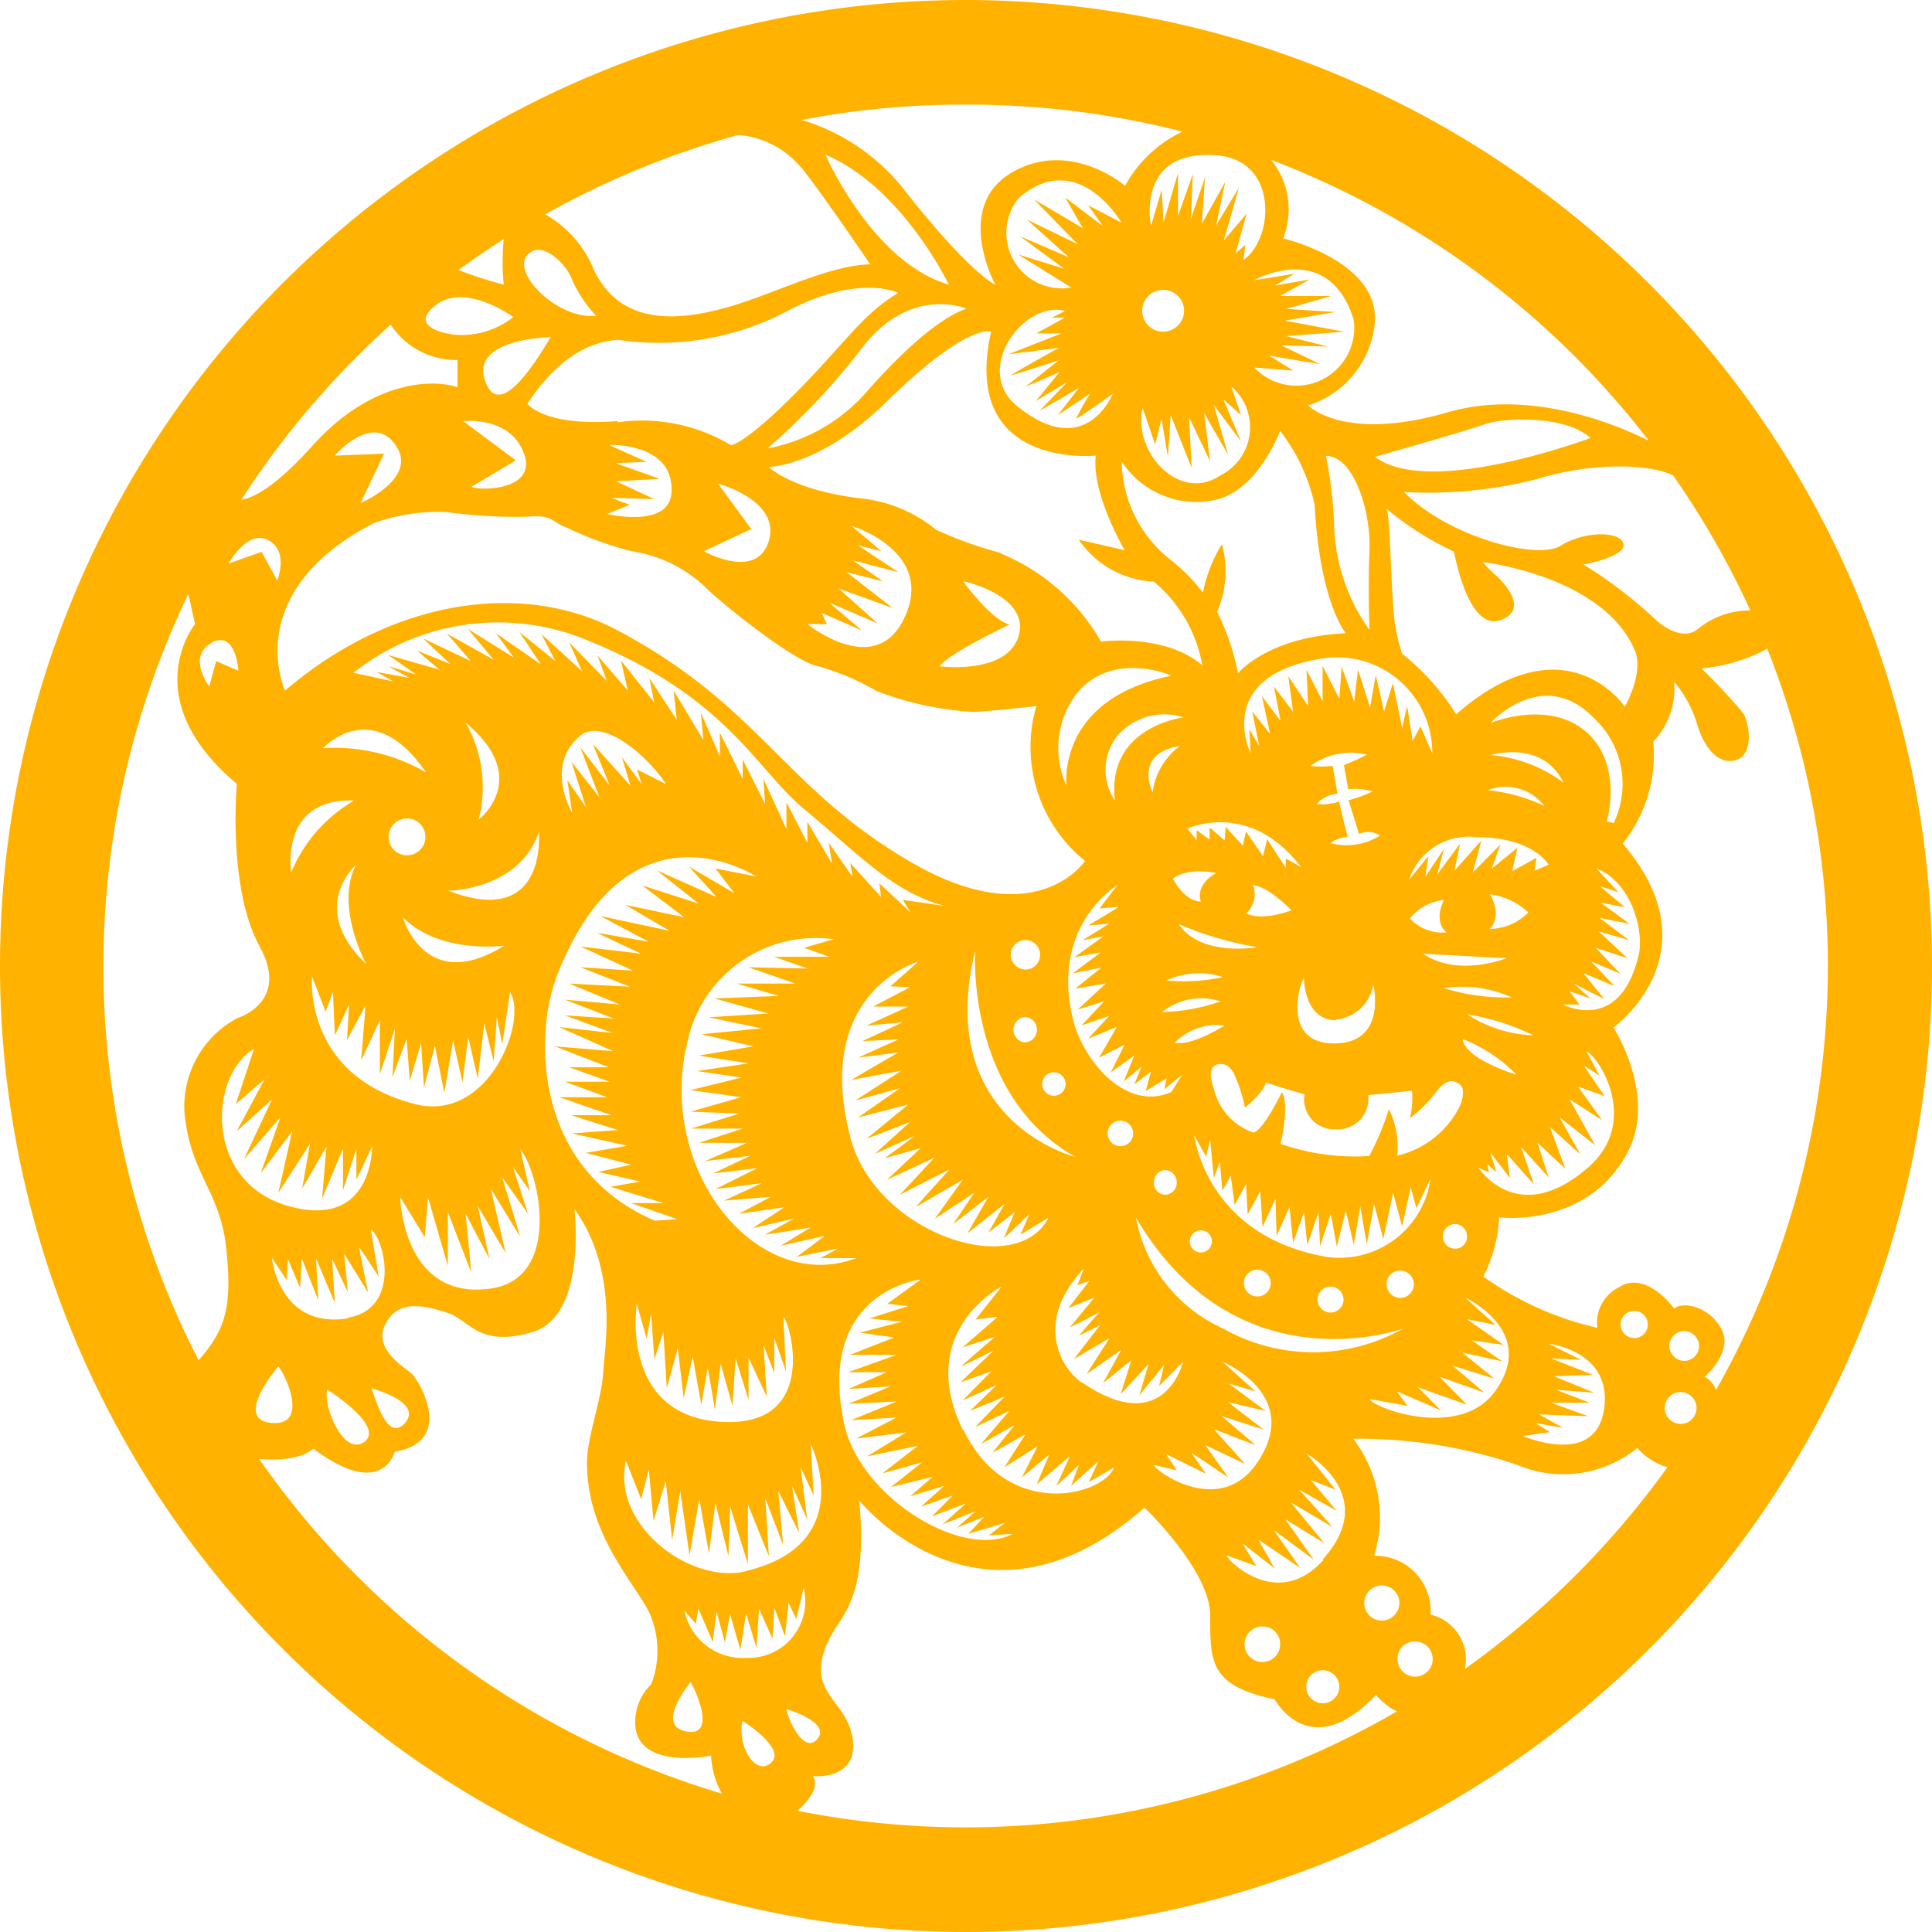 <svg xmlns="http://www.w3.org/2000/svg" viewBox="0 0 92.32 92.32"><defs><style>.cls-1{fill:#FFB200;}</style></defs><g id="Layer_2" data-name="Layer 2"><g id="Vector_Graphics" data-name="Vector Graphics"><path class="cls-1" d="M46.16,0A46.16,46.16,0,1,0,92.32,46.16,46.22,46.22,0,0,0,46.16,0ZM67.57,78.44a.84.84,0,1,1-.79.84.81.81,0,0,1,.79-.84Zm-1.58-1a.84.84,0,1,1,.88-.83.85.85,0,0,1-.88.83Zm2.37-.28a2.65,2.65,0,0,0-2.7-2.82,6.15,6.15,0,0,0-1-5.59A23.5,23.5,0,0,1,72.5,70a5.62,5.62,0,0,0,5.74-.81,3,3,0,0,0,1.44.92A41.89,41.89,0,0,1,70,79.75a2.2,2.2,0,0,0-1.61-2.59Zm-5.12-2.62c-2.12,2.37-4.46.17-4.64-.22l1.43.51-.67-1.09,1.54,1.2-.77-1.37,2,1.35-1.26-1.8,1.9,1.4L61.42,72.6l1.86,1.14-1.6-1.95,2,1.18-1.59-1.78,1.78,1-1.24-1.47,1.18.46-1.37-1.72s3.54,2,.77,5.05ZM64,80.61a.79.79,0,1,1-.79-.8.8.8,0,0,1,.79.8Zm-2.83-2.09a.85.85,0,1,1-.85-.8.83.83,0,0,1,.85.8ZM32.63,76.88l.62.71.12-.73.69,1.6L34.24,77l.4,1.49.24-1.37.5,1.72.27-1.74.5,1.64.12-1.87.64,1.43L37,76.82l.51,1.37.17-1.6.37.77.35-1.49a2.7,2.7,0,0,1-2.71,3.35,2.84,2.84,0,0,1-3-2.34Zm.24,5.87c-1.66-.23.13-2.37.13-2.37.19.29,1.26,2.55-.13,2.37Zm2.61-.52s2.12,1.32,1.37,2-1.64-.81-1.37-2Zm3.59.85c-.64.79-1.41-.89-1.49-1.41,0,0,2.13.62,1.49,1.41Zm-3.42-8c-2.66.64-6.44-2.19-5.74-5.28l.73,1.84L31,70.2l.23,2.48.58-1.91.31,2.82s.39-2.4.39-2.34.44,3.07.44,3.07.47-2.78.47-2.7.46,2.61.46,2.61.31-2.48.31-2.42.62,2.55.62,2.55.08-2.47.08-2.4.85,2.77.85,2.77l0-2.84,1,2.47-.17-2.76.85,2.22-.23-2.57,1,2L37.85,71l.72,1.6-.31-2.49.62,1.35L38.74,69s2.34,4.77-3.09,6.07ZM16.62,63c-3.3.51-3.63-2.9-3.63-2.9l.71,1.07.06-1,.58,1.37.08-1.41.79,2-.11-2L16,62.26l-.13-2.11.75,1.59-.17-1.82,1.14,1.84s-.43-2.09-.43-2.15.93,1.39.93,1.39l-.37-2.26c.7.54,1.42,3.83-1.12,4.23Zm2.73,5c-.89,1-1.47-1.43-1.61-1.66,0,0,2.5.64,1.61,1.66Zm-1.93.89c-1,.75-2-1.72-1.78-2.49,0,0,2.76,1.74,1.78,2.49ZM12.64,51.58l-1.33,2.48L13,52.53l-1.34,2.86,1.74-2-.94,2.67,1.5-2L13.3,57l1.51-2.34-.37,2.13,1.16-2-.21,2.49,1-2.4,0,2,.64-2,0,1.49.75-1.59s.06,4-4,2.85S10,51.37,12.14,50.12l-.87,2.63,1.37-1.17ZM10.08,30.72c1.21-.65,1.31,1.33,1.31,1.33l-1.06-.46L10,32.8s-1.09-1.43.12-2.08Zm.84-3.79s.9-1.65,1.9-1.12.43,1.93.43,1.93l-.75-1.37-1.58.56ZM16,21.77s1.92-2.24,3-.34c.84,1.49-1.77,2.61-1.77,2.61l1.12-2.36L16,21.77ZM17.85,25a9.09,9.09,0,0,1,3.51-.53,24.07,24.07,0,0,0,3.88.22c1.21-.12,1.18.31,1.8.5a16.54,16.54,0,0,0,3.14,1.15,6.5,6.5,0,0,1,3.7,1.89c1.49,1.34,4.22,3.39,5.12,3.58a12.08,12.08,0,0,1,2.89,1.21,15.24,15.24,0,0,0,4.63,1c1.09-.06,3-.28,3-.28a7,7,0,0,0,2.33,7.4s-2.36,3.57-8.42,0-7.12-7.43-14-11.06C25,27.77,18.81,28.57,13.62,33c0,0-2.18-4.67,4.23-8Zm48.93,41.5,2.07.89-1.1-1.1,2.34.83-1.3-1.33,2.13.75-1.51-1.28,2,.62-1.54-1.25,1.91.42-1.45-1,1.51.21-1.74-1.22,1.37.27L70,62s3.53,1.6,1.43,4.5c-1.64,2.25-5.63.87-6,.35l1.83.33-.46-.62ZM63.07,60c-5.48-1.12-6-5.74-6-5.74l.56,1,.2-.78L58,56.3l.29-.79.12,1.39.4-.71L59,57.58l.54-1,.08,1.45.6-1.1.11,1.7.62-1.35L61,59.05l.62-1.37.17,1.7.52-1.45.16,1.56L63,57.93l.08,1.62L63.59,58l.29,1.57.43-1.72.38,1.64L65,57.66l.31,1.79.35-1.91.44,1.66.47-2.2L67,58.6l.41-1.87.27,1,.68-1.41A4.39,4.39,0,0,1,63.07,60ZM64.2,62.1a.62.62,0,0,1-1.24,0,.62.62,0,0,1,1.24,0Zm-3.48-.77a.64.64,0,1,1-.64-.66.65.65,0,0,1,.64.66ZM56,52.17c-2.18,1-4.3-1.5-4.76-3.6-1-4.41,2.15-6.27,2.15-6.27l-.85,1.11.91-.08c.06,0-1.45.89-1.45.89l1-.08-1.27.79,1-.19-1.39,1,1.26-.23-1.34,1,1.37-.27-1.25,1L52.84,47,51.5,48.24l1.26-.39L51.68,49,53,48.55l-1,1.08,1.37-.56-.85,1.47,1.22-.62-.66,1.32,1.12-.8-.5,1.24.85-.71-.35.85L55,51.2l-.25.93,1-.6-.12.52.85-.68-.5.8Zm.23,4.33a.57.57,0,0,1-.55.59.56.56,0,0,1-.54-.59.57.57,0,0,1,.54-.59.58.58,0,0,1,.55.59Zm-2.08-2.33a.61.61,0,1,1-.61-.62.62.62,0,0,1,.61.62Zm-10.66-7-1.77.93,1.68,0-2,.91,1.74-.16-1.93.9,1.74-.09L41,50.54l1.93-.25L40.68,51.6l2.4-.44-2.21,1.43L43,52,41,53.4l2.4-.62-2,1.64,2.08-.8L41.8,55.14l1.93-.87-1.46,1.08L44,54.86l-1.62,1.52,2.27-1.06L43,57.09l2.37-1.21-1.62,1.8L46,56.38l-1.33,1.86L46.55,57l-1,1.49,1.68-1.3-1,1.74L48,57.53l-.77,1.37s1.08-.83,1.27-1c0,0,0-.06,0,0l0,0c-.11.23-.53,1.28-.53,1.28L49.2,58l-.44,1,1.34-.81c-1.53,3-8.24.75-9.45-3.79-1.86-7,3.23-8.45,3.23-8.45l-1.33,1.18Zm3.11-1.74s-.47,6.87,4.78,9.85c0,0-6.77-1.68-4.78-9.85Zm2.4.9a.71.71,0,0,1-.7-.71.7.7,0,1,1,1.4,0,.7.7,0,0,1-.7.71Zm.55,2.88a.6.6,0,0,1-.59.6.61.61,0,0,1,0-1.21.6.6,0,0,1,.59.61Zm.25,2.56a.56.56,0,1,1,.55.59.57.57,0,0,1-.55-.59ZM51,37.62a4.3,4.3,0,0,1,.45-4.48c1.7-2.09,4.58-.86,4.52-.85-5.59,1.14-5,5.33-5,5.33Zm-4.93-9.84s3.15.7,2.61,2.59-3.77,1.47-3.77,1.47c.35-.58,3.33-2,3.33-2-.87-.21-2.17-2-2.17-2Zm1.78-1.35a18.69,18.69,0,0,1-3.13-1.12,6.76,6.76,0,0,0-3.37-1.47c-3.48-.37-4.62-1.53-4.62-1.53s2.46,0,5.63-3.11c3.92-3.84,5-3.35,5-3.35-1.49,6.6,5,5.92,5,5.92-.21,1.82,1.38,4.52,1.38,4.52l-2.19-.5a4.58,4.58,0,0,0,3.58,2,6.69,6.69,0,0,1,2.32,4c-1.82-1.55-4.84-1.13-4.84-1.13a9.82,9.82,0,0,0-4.83-4.23Zm-8.58,2.86,1.92.84-1.58-1.34,2.33,1-1.87-1.67,2.58.93-2.2-1.71,1.74.44-1.43-1,2.17.56L41,26.06l1.12.28-1.43-1.21s4.09,1.23,2.49,4.47c-1.4,2.83-4.6.22-4.6.22h.93l-.24-.53Zm-10-5.5,2,.06L29.44,23l2.08-.12-2.11-.75,1.49-.06-1.81-.81s3.06-.13,3,2.18c0,1.86-3.08,1.12-3.08,1.12l1.09-.44a8.84,8.84,0,0,1-.87-.34Zm.25-3.67c-3.54.28-4.32-.83-4.32-.83,1.71-2.58,3.39-3,4.35-3.05A13.19,13.19,0,0,0,37.36,15c3.66-2,5.56-1,5.56-1-1.71,1-2.58,2.46-5,4.88s-3,2.39-3,2.39a8.21,8.21,0,0,0-5.4-1.09Zm-7.36,0s2.23-.25,2.88,1.56-2.23,1.77-2.51,1.58L24.65,22l-2.51-1.87Zm1.11-1.71c-1.08-2.24,3.05-2.3,3.05-2.3-.25.35-2.24,4-3.05,2.3Zm1.9-6.18c.65-.87,1.93.41,2.17,1.15a6.24,6.24,0,0,0,1.15,1.71c-1.83.19-4-2-3.32-2.86ZM39.44,7.39c3.67,1.55,5.9,6.21,5.9,6.21-3.66-1.06-5.9-6.21-5.9-6.21Zm6.74,7.36c-.9.31-2.39,1.3-4.66,3.85a8.35,8.35,0,0,1-4.85,2.83,33,33,0,0,0,4.63-4.94c2.3-2.86,4.88-1.74,4.88-1.74ZM34.31,23.11s3,.8,2.43,2.73-3.11.5-3.11.5l2.27-1.06-1.59-2.17Zm44.48-2.05c-1.6-.8-5.69-2.49-9.61-1.36-5,1.45-6.67-.33-6.67-.33a4.58,4.58,0,0,0,3.17-3.79c.42-3.07-4.37-4.19-4.37-4.19a3.73,3.73,0,0,0-.57-3.75A41.34,41.34,0,0,1,78.79,21.06Zm-5,17.45a8.15,8.15,0,0,0-2.69-.75,2.31,2.31,0,0,1,2.69.75Zm-2.55-2.43s2.47-.76,3.46,1.31a6.8,6.8,0,0,0-3.46-1.31ZM74,41.32l-.67.29.09-.62-1.16.64.25-1.12-1.23,1,.42-1.16-1.33,1.35.42-1.54-1.29,1.45.27-1.3-1.1,1.49L69,40.56l-.89,1.34.15-1-.93,1.14A3,3,0,0,1,70.51,40C73.28,40,74,41.32,74,41.32ZM66.37,53a13.48,13.48,0,0,1-.94,2.24,10.83,10.83,0,0,1-4.24-.58s.45-1.89.06-2.47c0,0-.85,1.79-1.35,1.93A2.9,2.9,0,0,1,58,52s-.42-1,.19-1.14.84.6.84.6a7,7,0,0,1,.46,1.47s.89-.73,1-1.2c0,0,1.47.47,1.85.56a1.42,1.42,0,0,0,1.45,1.67,1.47,1.47,0,0,0,1.59-1.63l2.09-.21a3.86,3.86,0,0,1-.1,1.31,6.28,6.28,0,0,0,1.24-1.23c.46-.64.85-.62,1.16-.37s0,1,0,1a4.46,4.46,0,0,1-3,2.39A4.17,4.17,0,0,0,66.37,53ZM53.28,38.26a2.64,2.64,0,0,1,.1-3.09,3,3,0,0,1,3.19-.89s-3.73.43-3.29,4Zm11.08-.54a2.89,2.89,0,0,1,1.22.1,6.19,6.19,0,0,1-1.14.42l.5,1.61a1,1,0,0,1,1,.08,3,3,0,0,1-2.36.36A1.29,1.29,0,0,1,64.4,40S64,38.46,64,38.3a2.59,2.59,0,0,1-1.09.12,1.49,1.49,0,0,1,1-.49l-.23-1.33a4.82,4.82,0,0,1-1.06,0,3.27,3.27,0,0,1,2.7-.54,11.76,11.76,0,0,1-1.1.5l.21,1.18Zm-.52,11a2,2,0,0,0,1.78-1.68s.7,2.82-1.87,2.82-1.61-3-1.44-3.11c0,0,0,2,1.53,2Zm-2.4-7.67,0,.42-.89-1.37-.2.81-.81-1.18-.15.68-.82-.89-.05.64-.72-.62,0,.58-.62-.45,0,.47-.44-.54s2.94-1.42,5.43,1.83l-.68-.38ZM59.88,42.3c.75.06,1.83,1.2,1.83,1.2-1.56.56-2.16.14-2.16.14a1.23,1.23,0,0,0,.33-1.34Zm-1.76-.58s-1,.47-.74,1.36c0,0-.71.06-1.33-1.09,0,0,.58-.56,2.07-.27Zm-1.74-6.07a3.26,3.26,0,0,0-1.3,2.21s-.95-1.86,1.3-2.21Zm-.64,11.2a3.68,3.68,0,0,1,2.69-.16,8.61,8.61,0,0,1-2.69.16Zm2.59,1a9.15,9.15,0,0,1-2.8.51,3,3,0,0,1,2.8-.51Zm-2-3.69a16.26,16.26,0,0,0,3.75,1.1s-2.69.49-3.75-1.1Zm12.84.39a2.12,2.12,0,0,1-1.8-.66A2.41,2.41,0,0,1,69,43s-.54,1,.12,1.55Zm2-1.82a3.32,3.32,0,0,1,1.86.87,2.63,2.63,0,0,1-1.84.79c.64-.69,0-1.66,0-1.66ZM72,45.78s-2.32.95-4-.21c0,0,3.59.21,4,.21Zm.23,1.88A10,10,0,0,1,69,47.22a5.68,5.68,0,0,1,3.23.44Zm-2.7,10.83a.58.58,0,0,1,.57.59.57.57,0,0,1-.57.59.58.58,0,0,1-.58-.59.59.59,0,0,1,.58-.59Zm.36-8.84a7.25,7.25,0,0,1,2.57,1.7s-2.43-.71-2.57-1.7Zm.22-1.18a11.2,11.2,0,0,1,3.15,1,6.11,6.11,0,0,1-3.15-1ZM68.44,36l-.56-1.29-.38.69-.26-1.66L67,34.78l-.44-2.14L66.14,34l-.4-1.74-.27,1.55L64.89,32l-.18,1.53-.6-1.67L64,33.39l-.8-1.57,0,1.69L62.43,32l.08,1.74-.95-1.43.23,1.7-.91-1.2.31,1.64-.89-1.19.39,1.81L59.84,34l.33,1.64-.47-.79L59.76,36s-1.83-3.72,3.46-4.54A4.55,4.55,0,0,1,68.44,36Zm-5-14.21c1.31.1,2.08,2.76,2,4.52s0,3.79,0,3.79a9,9,0,0,1-1.68-4.75,20.49,20.49,0,0,0-.4-3.56ZM76,20.93s-7.71,2.89-10.29.9c0,0,4.26-1.21,5.22-1.55s3.89-.44,5.07.65ZM60.66,17l2.42.4-1.86-.9,2.24.06-2-.5,2.76-.21-2.83-.53,2.43-.41-2.36-.15,2.17-.62-2.45,0,1.39-.78-1.64.28.93-.56-1.93.31s3.55-2,4.76,1.9a2.77,2.77,0,0,1-4.76,2.27l1.87.15L60.66,17ZM58.11,7.42c3,.21,2.77,4,1.31,5l.09-.72-.47.41.53-1.9-1.09,1.28.72-2.52-1.09,1.8.44-2.08-1.12,2,.15-2.21-.68,2L57,8.32l-.71,2,0-2.05-.69,2.36-.09-1.56L55,10.8s-.77-3.67,3.11-3.38Zm-2.53,6.43a1,1,0,1,1-1,1,1,1,0,0,1,1-1Zm-1,5.59.62,1.8L55.5,20l.31,1.83.13-2,1,2.52-.12-2.42,1,2.11-.28-2.3,1.15,2L58,19.35l1.3,1.74-.84-2,.84.74-.46-1.36a2.57,2.57,0,0,1-.53,4.25c-2,1.34-4.23-1.21-3.7-3.26Zm3.29,4.48c2.18-.29,3.3-3.33,3.3-3.33a8.8,8.8,0,0,1,1.65,3.54c.25,4.68,1.49,6.13,1.49,6.13-3.74.17-5.15,1.91-5.15,1.91a11.79,11.79,0,0,0-1-2.94A4.91,4.91,0,0,0,58.39,26a7,7,0,0,0-.91,2.32A8.62,8.62,0,0,0,56,26.8a6.08,6.08,0,0,1-2.4-4.74,4.29,4.29,0,0,0,4.34,1.86ZM52,9.81l.71,1L50.9,9.44l.84,1.46L49.41,9.53l2.09,2.14-2.43-1.18,2,1.8-2.33-1,2.11,1.55-2.2-.68,2.54,1.58a2.65,2.65,0,0,1-2.51-4.28c2.83-2.43,4.91,1.18,4.91,1.18L52,9.81Zm-1.12,5.06-.62.31h.62l-1.36.75,1.21,0-2.55,1,2.42-.31s-2.36,1.31-2.27,1.31,2.27-.72,2.27-.72L49,18.48l1.62-.69-1.12,1.37,1.49-.9-1.31,1.37,1.87-1.09-1,1.3,1.56-1.05A9.1,9.1,0,0,0,51.43,20c.1,0,1.74-1.18,1.74-1.18s-1.28,3.25-4.56.59c-2.12-1.71.24-5,2.23-4.57Zm5.29,34.92A2.84,2.84,0,0,1,58.52,49s-1.56,1-2.39.83Zm1.24,9a.53.53,0,1,1-.56.53.54.54,0,0,1,.56-.53Zm9.46,1.93a.65.65,0,1,1-.61.65.63.63,0,0,1,.61-.65ZM71,55.57l.5.44-.28-.93.93,1.21L72,55.14l1.3,1.46-.62-1.8L74,56.26l-.53-1.65,1.33,1.24-.74-2,1.46,1.31-1-1.77,1.7,1.33L75,52.53l1.56,1-1.16-1.61,1.28.46-1-1.46.75.47-.62-1.15c.62.28,2.58,3.39.06,5.56-3.36,2.91-5.22,0-5.22,0l.5.22-.1-.47ZM74.64,48l.84,0L75,47.37l1,.34L75.2,47l1.46.74-1-1.24,1.49.62-1.12-1.18,1.4.59-1.18-1.24,1.52.5-1.37-1.28,1.43.41-1.4-1.06,1.43.28-1.36-1,1.14.21-1.18-1,.87.28L76.29,41.5c1.77.71,2.29,3.17,2,4.19-.93,3.82-3.7,2.27-3.7,2.27Zm2.47-8.67-.33-.08s.81-2.73-1-4.29-4.56-.41-4.56-.41,2.47-2.74,4.91-.27a4.3,4.3,0,0,1,1,5Zm-7.53-5.2A11.36,11.36,0,0,0,67,31.24a8.4,8.4,0,0,1-.4-1.93c-.16-1.95-.18-4.73-.35-5a14.86,14.86,0,0,0,3.23,2.05s.66,3.83,2.22,3.27-.19-2.11-.19-2.11a7.82,7.82,0,0,1-.66-.66s5.75.64,7.27,4.22c.45,1.08-.48,2.69-.48,2.69s-2.79-4.18-8,.31Zm6.11-7.16s2.07-.38,1.88-1-1.91-.58-3,.11-5.35-.4-7.48-2.57a21,21,0,0,0,6.36-.62c2.46-.77,5.28-.77,6.5-.17a41.08,41.08,0,0,1,3.69,6.45A3.92,3.92,0,0,0,81.2,30c-.81.77-2-.31-2-.31a21.72,21.72,0,0,0-3.56-2.73ZM46.16,5A41,41,0,0,1,56.5,6.29a6.12,6.12,0,0,0-2.74,2.59s-2.58-2.24-5.37-.66-.93,5.22-.84,5.35S46.28,13,43.2,9.06a9.8,9.8,0,0,0-4.9-3.33A40.68,40.68,0,0,1,46.16,5ZM38.29,8c1.15,1.46,3.29,4.63,3.29,4.63-2.08.06-4.66,1.46-6.92,2.08s-5,.87-6.28-1.81a5.35,5.35,0,0,0-2.33-2.66,41.69,41.69,0,0,1,9.22-3.79,4.31,4.31,0,0,1,3,1.55ZM24.07,11.41a11.67,11.67,0,0,0,0,2.19,18.41,18.41,0,0,1-2.16-.7c.71-.52,1.43-1,2.17-1.49Zm-3.18,3.12c1.43-1,3.64.62,3.64.62a4,4,0,0,1-2.86.84c-.44-.06-2.21-.4-.78-1.46Zm1.36,20c3.21,2.67.62,4.64.62,4.64a6.2,6.2,0,0,0-.62-4.64Zm3.5,5.24s.43,4.64-4.33,2.79c0,0,3.36,0,4.33-2.79Zm-1.66,5.42c-3.79,2.37-4.84-1.36-4.84-1.36,1.76,1.78,4.84,1.36,4.84,1.36ZM18.57,40a.88.88,0,1,1,.87.87.87.87,0,0,1-.87-.87Zm-3.13-4.25s2.34-2.61,4.92,1.16a8.73,8.73,0,0,0-4.92-1.16ZM17,41.34c-1,2,.5,4.73.5,4.73-2.82-2.7-.5-4.73-.5-4.73Zm-3.09.36c-.35-3.84,3-3.44,3-3.44a7.15,7.15,0,0,0-3,3.44ZM13.05,68c-2-.1.25-2.71.25-2.71.29.31,1.49,2.79-.25,2.71Zm1.87-21.31.64,1.65.35-.95L16,49.48,16.68,48l-.1,1.7.89-1.66-.21,2.63.89-1.92,0,2.57.72-2.16-.12,2.32.68-1.84.15,2,.54-1.79.14,2.12.52-2,.45,2.25.42-2.5.45,2,.27-2.18.46,2,.31-2.63.45,1.8.15-2.11L24,49.9l.37-2.49c.87,1.31-1,6.28-4.57,5.34-5.35-1.38-4.89-6.1-4.89-6.1ZM20.3,59.11l.15-1.9.95,3.27,0-2.57,1.12,2.9L22.25,58l1.14,2.16-.56-2.53,1.33,2.24-.71-3.07,1.41,2.3L24,56.26,25.23,58l-.72-2.24.81,1.16-.46-2c.93,1.1,2,6.15-1.39,6.65-4.24.62-4.35-4.37-4.35-4.37l1.18,1.92Zm5.49-27.4L23.7,30.26l.85,1.16-2.2-1.37,1.25,1.48-2.24-1.25,1.14,1.31-2.28-1.08,1.3,1.22-1.59-.64L21,32l-2.45-.7,1.33.93-1.33-.4,1,.56L18,32.11l.79.45-1.9-.41a11.11,11.11,0,0,1,11.26-1.52c6.57,2.68,8,6.14,10.24,8,2.77,2.3,4.28,4,6.75,4.66l-2-.29.37.6-1.49-1.39.08.65-1.47-1.62.11.66-1.14-1.63.16,1-1.18-2,0,1-1-1.93,0,1.28-1.1-2.4.08,1.2-1.07-2.13,0,.93-1.09-2.21,0,1.14-.91-2.1.12,1.31L32.19,33l.15,1.4-1.31-2,.23,1.16-1.59-2L30,33l-1.45-1.68L29,32.54,27.2,30.7l.62,1.38L25.87,30.3l.67,1.29L24.82,30.2l1,1.51Zm4.93,5.84-1-1.36.41,1.36-1.8-2,.81,2-1.41-1.84.91,2.38-1.33-1.68L28,38.57l-.89-1.29.23,1.56s-1.33-2.24.37-3.67c1-.87,3.1.77,4.12,2.3l-1.39-.7.25.78Zm-4.18,9.26c3.41-9,9.59-4.93,9.59-4.93l-1.94-.38.9,1.18-2.17-1.27,1.33,1.46-2.86-1.28,2,1.59-2.7-.87,2,1.52-2.8-.59L32,44.48l-3.32-.71L31,45l-2.49-.43,2.12,1-2.89-.34,2.51,1.15-2.51-.16,2.36.93L27.2,47l2.42,1L27,47.77l2.33.9L27,48.52l2.27.84-2.55-.28,2.58,1.15L26.52,50l2.57,1L27.2,51l1.93.69H27l2,.74-2.27,0,2.49.86-1.93,0,2.24.71-2.21.16,2.67.59-2,.34,2.17.56L28.6,56l2,.46-1.43.25,2.54.78-1.55,0,2.21.77-1.09.07c-6-2.61-5.62-9.18-4.73-11.5Zm9.17,17.93.93,2-.15-2.45L37,65.61V63.93l.56,1.61-.13-2.6c.28.09,1.84,5.31-3,5s-4-5.63-4-5.63l.47,1.65.21-1.18.16,2.17.43-1.3.16,2.67.53-1.89.28,2.39.43-2,.41,2.3.31-1.77.34,2,.28-2.18.56,2,.15-2.27.62,2,0-2.17ZM32.79,50.1a6.27,6.27,0,0,1,7.05-5.22l-1.42.41,1.21.43-2.64,0,1.61.56-2.83-.06L38,47,35.21,47l2,.59-3.07.12,2.58.72-2.86.18,2.52.53-2.86.28L36,50l-2.61.44,2.39.37-2.48.37,2.14.31L33,52.09l2.42.34L33,53.12l2.33.09-2.3.72,2.46,0-2.09.68h2.3l-2,.87,2.15-.25-1.77.84,2.11-.25-2,1,2.21-.28-1.8.83,2.23-.18L35.31,58l2.17-.31-1.52,1,2-.47L36.55,59l2.18-.34-1.43.87,2.11-.47-1.34,1,2-.41-.87.47,1.71,0c-4.6,1.74-9.38-3.92-8.14-10ZM44,61.14,42.4,62.3l1,.11L41.55,63l1.54.16-2,.52,1.65.23-2.13.83,2.24,0-2.32.83,1.84,0-1.82.8,2-.12-2,.83,2.3-.11-2.18.89,2.16-.12-1.91,1,2.38-.29-1.86,1.14,2.42-.5L42.17,70.4l1.89-.52-1.49,1.18,2-.49-1.08.93,1.63-.5L44,72l1.53-.54-1,1,1.63-.62-1.12,1,1.58-.63-.89.79,1.3-.52-.76.81L48,72.78l-.74.58,1.12-.06C46,74.54,41.08,71.56,40.33,68,39,61.69,44,61.14,44,61.14Zm2,7.17c-2.28-4.73,1.86-6.83,1.86-6.83l-1.24,1.57,1.06-.13L46,64.38l1.54-.5-1.64,1.43,1.57-.77-1.57,1.51,1.47-.52L46,66.92l1.63-.74-1.28,1.24L48,66.74l-1.4,1.45,1.63-.77L46.88,69l1.61-.91-1.07,1.33L49,68.54l-1,1.57,1.58-1-.75,1.49,1.31-1.1-.6,1.43,1.59-1.35L50.48,71l1.08-1-.38,1,1.31-1.18-.46,1,1.21-.7c-.54,1.37-5.12,2.53-7.19-1.78Zm5.67-2.26c-.94-.64-2.3-2.86.11-5.42l-.29.78.56-.2-1,1.3L52.3,62l-1.18,1.43s1.21-.6,1.44-.74l0,0,0,0c-.19.17-1,1.13-1,1.13l1-.49-1.24,1.61,1.7-1-1.1,1.72,1.66-1.16-.87,1.59L54.06,65l-.51,1.62,1.34-1.45-.45,1.51,1.18-1.45-.23,1,1.14-1.16s-.85,3.69-4.81,1Zm4.56,4.21-.5-.77,1.89.93-.69-1,1.76,1.18L57.6,69.06l1.89.89L58,68.29l2,.77-1.62-1.39,2,.64L58.68,67l1.8.42L58.7,66.11l1.29.38-1.56-1.41S62.36,66.7,60,70c-1.74,2.4-4.66.41-4.87,0l1.14.27Zm2.21-6.78a7.26,7.26,0,0,1-4.16-5.3c4.83,8.22,12.78,5.3,12.78,5.3a8.74,8.74,0,0,1-8.62,0ZM73.37,68l1.32.23-1.14-.64,2.34.08-1.78-.64,1.85,0-1.6-.62,1.82.14-1.94-.79,1.88-.06-2-.79,1.43.07L74,64.21s3.06.33,2.65,3.13-3.87,1.28-3.87,1.28l1.28-.19L73.37,68Zm4.07-4.73a.65.65,0,1,1,.65.67.66.66,0,0,1-.65-.67Zm2.87,3.25a.76.76,0,1,1-.76.76.76.76,0,0,1,.76-.76Zm-.54-2.25a.71.71,0,1,1,.71.76.73.73,0,0,1-.71-.76ZM82,66.42a1.18,1.18,0,0,0-.54-.63s1.37-1.18.81-2.26-1.83-1.37-2.27-1c0,0-1.36-1.89-2.67-1a1.88,1.88,0,0,0-1,1.92A15.07,15.07,0,0,1,70.88,61a7,7,0,0,0,.75-2.7.5.5,0,0,0,0-.13s4.29.56,6.19-3.2c1.34-2.67-.72-5.87-.72-5.87s4.94-3.54.44-8.79A6.77,6.77,0,0,0,79,35.44,3.69,3.69,0,0,0,80,32.58a5.66,5.66,0,0,1,1.09,2c.31,1.09,1,2,1.86,1.74s.66-1.71.35-2.24a28.45,28.45,0,0,0-2-2.14A8.12,8.12,0,0,0,84.45,31,41.11,41.11,0,0,1,82,66.42ZM18.67,15.51a3.72,3.72,0,0,0,3.19,1.69v1.31c-1-.37-4-.47-6.93,2.79-1.79,2-2.85,2.5-3.4,2.58a41.74,41.74,0,0,1,7.14-8.37ZM9,28.38l.32,1.44s-2.88,3.54,2,7.64c0,0-.46,4.94,1.09,7.77,1.46,2.67-1.05,3.41-1.05,3.41a4.79,4.79,0,0,0-2.55,4.45c.25,3,1.71,3.79,2,6.55s0,3.86-1.32,5.36A41.13,41.13,0,0,1,9,28.38Zm3.38,41.33c2,.18,2.59-.49,2.59-.49,3.31,2.49,3.89.15,3.89.15,2.9-.48,1.18-3.38.83-3.71s-1.88-1.18-1.28-2.38,1.82-.91,2.94-.56,1.49,1.7,4.1.93,2-5.88,2-5.88c2.15,3,1.43,6.69,1.37,7.85s-.74,3-.77,4.16C28,73.16,30.12,75.37,31,77a4.46,4.46,0,0,1,.12,3.48,2.52,2.52,0,0,0-.74,2.17c.37,1.91,3.6,1.24,3.6,1.24a4,4,0,0,0,.52,1.82,41.33,41.33,0,0,1-22.12-16ZM38.08,86.55c.5-.44,1.1-1.12.77-1.68,0,0,2.14.22,1.9-1.74s-2.4-2.21-1.12-4.82c.56-1.15,1.86-1.86,1.43-6.61,0,0,5.81,7.24,13.63.34,0,0,3.14,3,3.14,5.16s-.06,3.35,3.08,4c0,0,1.67,3.14,4.84-.21a3.13,3.13,0,0,0,1,.79,41.11,41.11,0,0,1-28.68,4.74Z"/></g></g></svg>